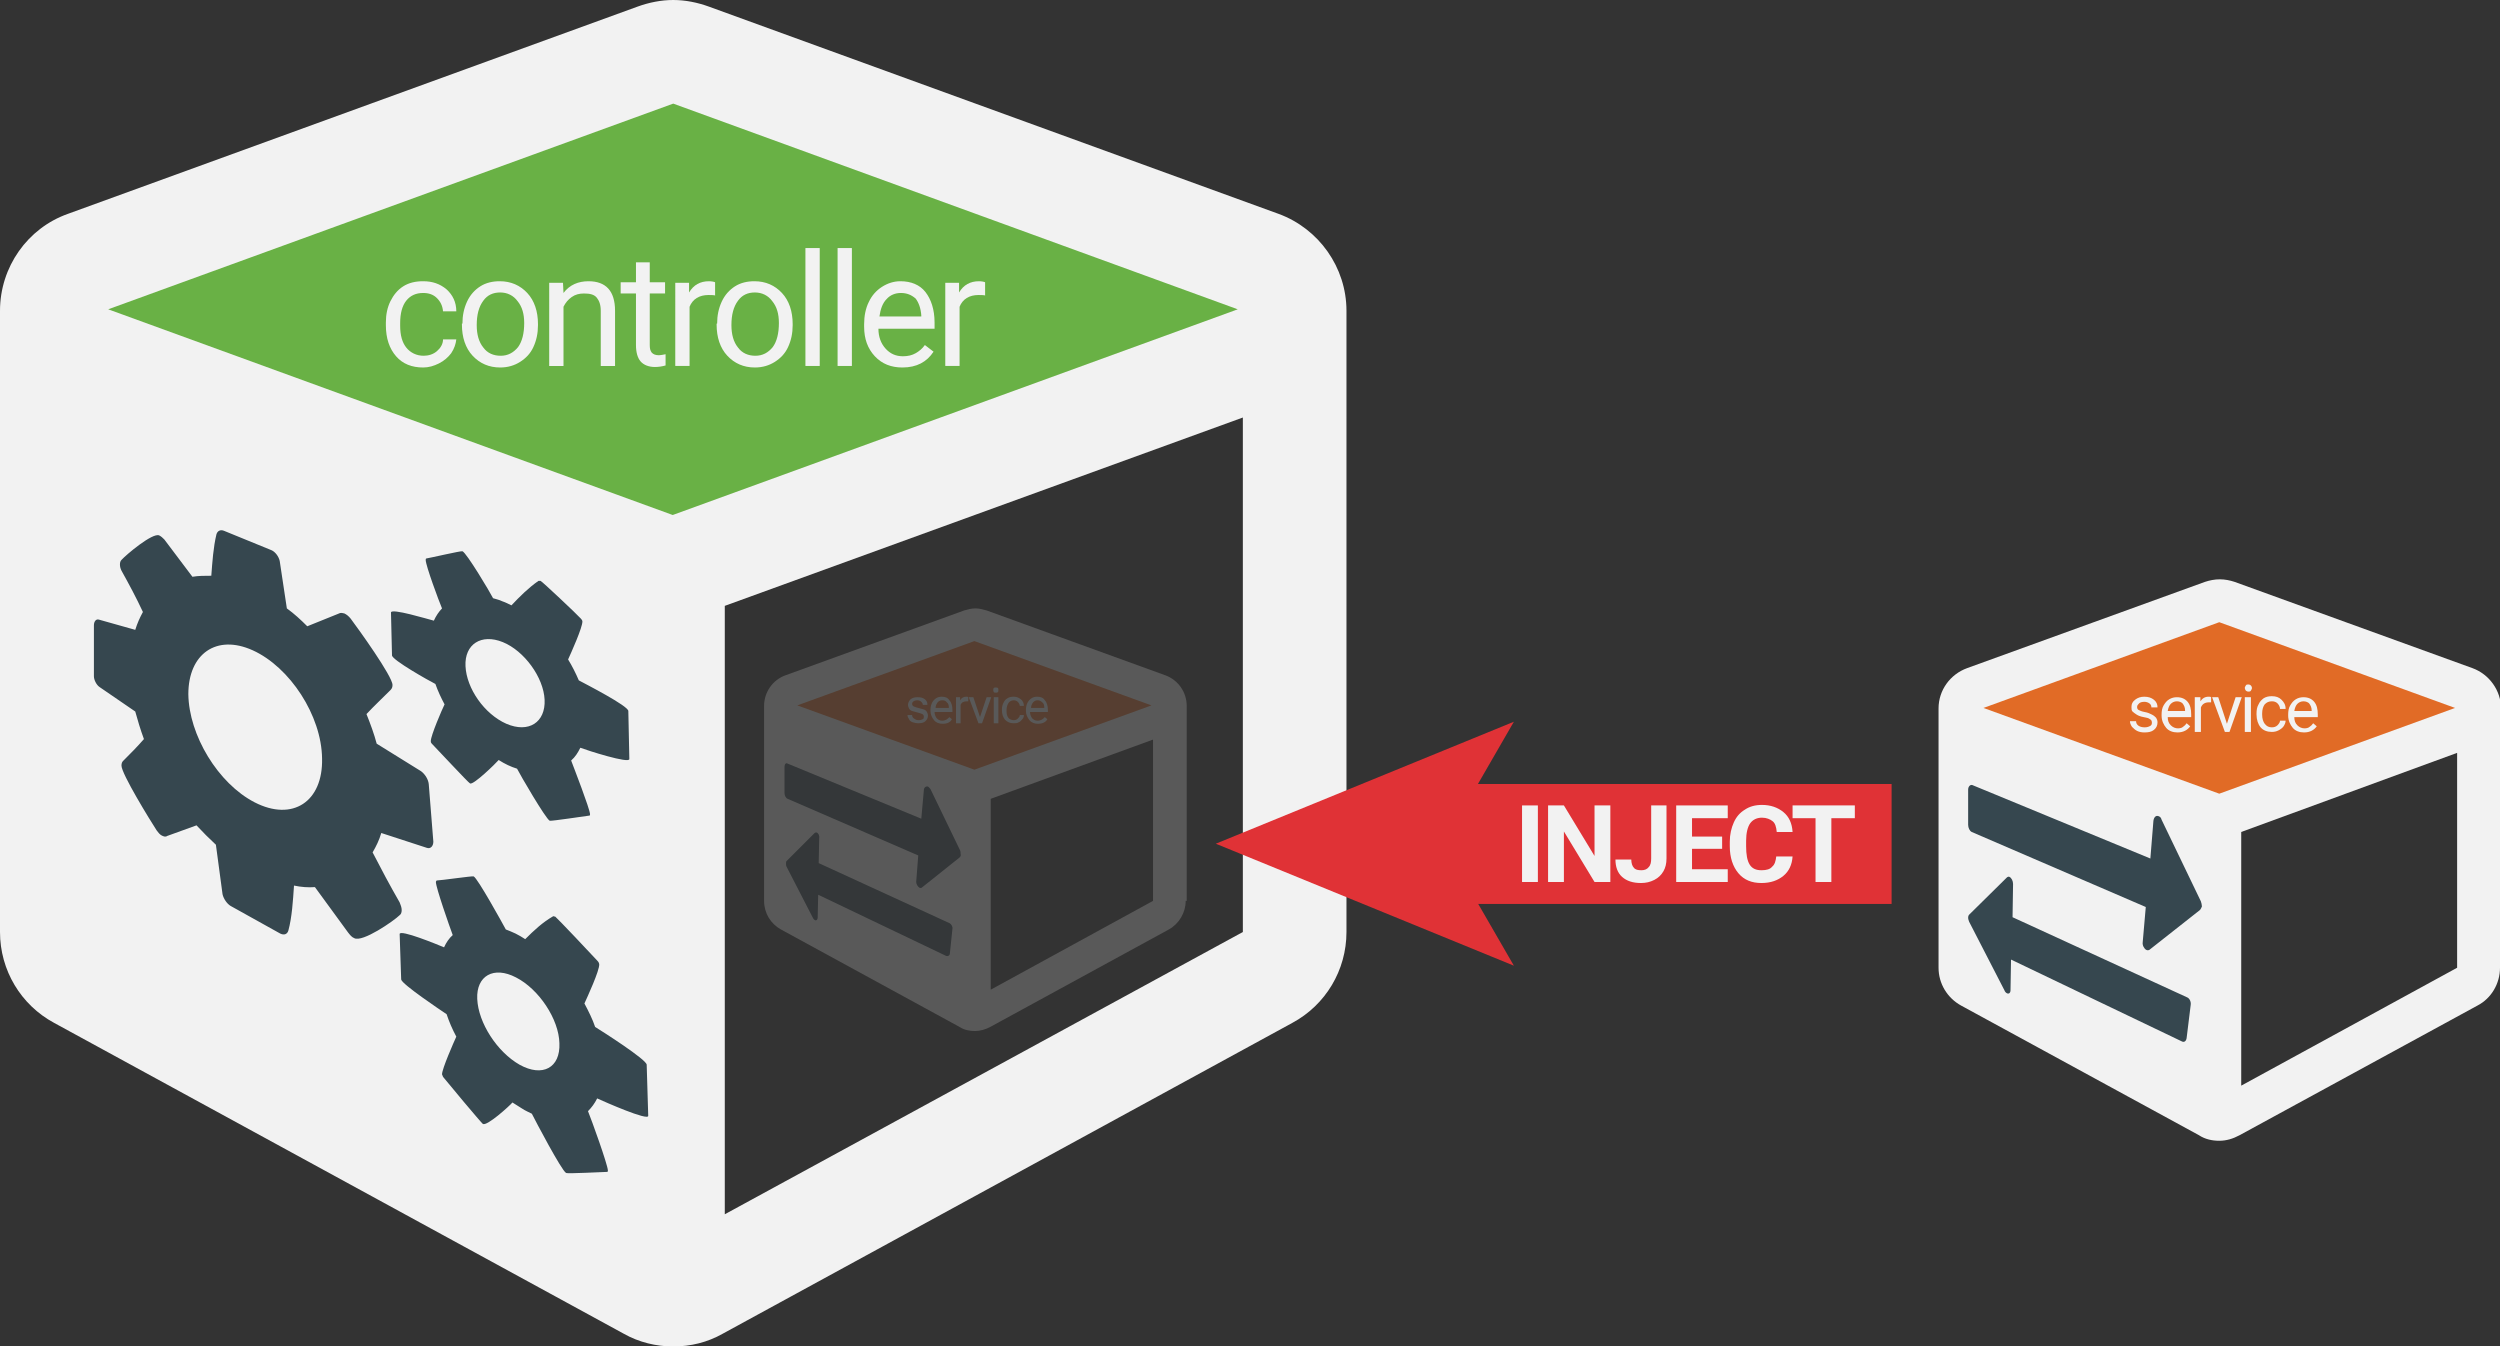 <?xml version="1.0" encoding="utf-8"?>
<!-- Generator: Adobe Illustrator 16.0.0, SVG Export Plug-In . SVG Version: 6.00 Build 0)  -->
<!DOCTYPE svg PUBLIC "-//W3C//DTD SVG 1.1//EN" "http://www.w3.org/Graphics/SVG/1.1/DTD/svg11.dtd">
<svg version="1.1" id="Layer_1" xmlns="http://www.w3.org/2000/svg" xmlns:xlink="http://www.w3.org/1999/xlink" x="0px" y="0px"
	 width="489.8px" height="263.8px" viewBox="0 0 489.8 263.8" enable-background="new 0 0 489.8 263.8" xml:space="preserve">
<rect x="0" y="0" width="489.8" height="263.8" fill="#333333" stroke="none"/>
<polygon fill="#69B145" points="133.9,8.8 250.5,56.2 250.5,66.1 131.9,112.3 13.8,66.1 13.8,55.1 "/>
<g>
	<path fill="#F2F2F2" d="M263.8,182.6c0,7.5-4.1,14.3-10.6,17.8l-111.6,60.9c-3,1.7-6.3,2.5-9.7,2.5c-3.3,0-6.7-0.8-9.7-2.5
		L10.6,200.4C4.1,196.9,0,190.1,0,182.6V60.9c0-8.6,5.4-16.2,13.3-19L124.9,1.3c2.2-0.8,4.6-1.3,7-1.3c2.4,0,4.8,0.5,7,1.3
		l111.6,40.6c7.9,2.9,13.3,10.5,13.3,19V182.6z M242.5,60.6L131.9,20.3L21.2,60.6l110.6,40.3L242.5,60.6z M243.5,182.6V81.8
		L142,118.7v119.2L243.5,182.6z"/>
</g>
<g>
	<path fill="#F2F2F2" d="M83,69.7c1,0,1.9-0.3,2.6-0.9c0.7-0.6,1.2-1.4,1.2-2.3h2.6c-0.1,0.9-0.4,1.8-1,2.7c-0.6,0.8-1.4,1.5-2.4,2
		c-1,0.5-2,0.8-3.1,0.8c-2.2,0-4-0.7-5.3-2.2c-1.3-1.5-2-3.5-2-6.1v-0.5c0-1.6,0.3-3,0.9-4.2s1.4-2.2,2.5-2.9c1.1-0.7,2.4-1,3.9-1
		c1.8,0,3.3,0.5,4.6,1.6c1.2,1.1,1.9,2.5,1.9,4.3h-2.6c-0.1-1.1-0.5-1.9-1.2-2.6c-0.7-0.7-1.6-1-2.7-1c-1.4,0-2.5,0.5-3.3,1.5
		c-0.8,1-1.2,2.5-1.2,4.4v0.5c0,1.9,0.4,3.3,1.2,4.3S81.6,69.7,83,69.7z"/>
	<path fill="#F2F2F2" d="M90.6,63.4c0-1.6,0.3-3,0.9-4.3c0.6-1.3,1.5-2.3,2.6-3c1.1-0.7,2.4-1,3.8-1c2.2,0,4,0.8,5.4,2.3
		c1.4,1.5,2.1,3.6,2.1,6.1v0.2c0,1.6-0.3,3-0.9,4.3c-0.6,1.3-1.5,2.2-2.6,2.9c-1.1,0.7-2.4,1.1-3.9,1.1c-2.2,0-4-0.8-5.4-2.3
		s-2.1-3.6-2.1-6.1V63.4z M93.4,63.7c0,1.8,0.4,3.3,1.3,4.4c0.8,1.1,2,1.6,3.4,1.6c1.4,0,2.5-0.6,3.4-1.7c0.8-1.1,1.2-2.7,1.2-4.7
		c0-1.8-0.4-3.2-1.3-4.3c-0.8-1.1-2-1.7-3.4-1.7c-1.4,0-2.5,0.5-3.3,1.6C93.8,60.1,93.4,61.7,93.4,63.7z"/>
	<path fill="#F2F2F2" d="M110.3,55.4l0.1,2c1.2-1.6,2.9-2.3,4.9-2.3c3.4,0,5.2,1.9,5.2,5.8v10.8h-2.8V60.9c0-1.2-0.3-2-0.8-2.6
		c-0.5-0.6-1.3-0.8-2.5-0.8c-0.9,0-1.7,0.2-2.4,0.7s-1.2,1.1-1.6,1.9v11.6h-2.8V55.4H110.3z"/>
	<path fill="#F2F2F2" d="M127.3,51.4v3.9h3v2.2h-3v10.1c0,0.7,0.1,1.1,0.4,1.5c0.3,0.3,0.7,0.5,1.4,0.5c0.3,0,0.8-0.1,1.3-0.2v2.2
		c-0.7,0.2-1.4,0.3-2.1,0.3c-1.2,0-2.2-0.4-2.8-1.1s-0.9-1.8-0.9-3.2V57.5h-3v-2.2h3v-3.9H127.3z"/>
	<path fill="#F2F2F2" d="M140.2,57.9c-0.4-0.1-0.9-0.1-1.4-0.1c-1.8,0-3.1,0.8-3.7,2.3v11.6h-2.8V55.4h2.7l0,1.9
		c0.9-1.5,2.2-2.2,3.9-2.2c0.5,0,1,0.1,1.2,0.2V57.9z"/>
	<path fill="#F2F2F2" d="M140.5,63.4c0-1.6,0.3-3,0.9-4.3c0.6-1.3,1.5-2.3,2.6-3c1.1-0.7,2.4-1,3.8-1c2.2,0,4,0.8,5.4,2.3
		c1.4,1.5,2.1,3.6,2.1,6.1v0.2c0,1.6-0.3,3-0.9,4.3c-0.6,1.3-1.5,2.2-2.6,2.9c-1.1,0.7-2.4,1.1-3.9,1.1c-2.2,0-4-0.8-5.4-2.3
		s-2.1-3.6-2.1-6.1V63.4z M143.3,63.7c0,1.8,0.4,3.3,1.3,4.4c0.8,1.1,2,1.6,3.4,1.6c1.4,0,2.5-0.6,3.4-1.7c0.8-1.1,1.2-2.7,1.2-4.7
		c0-1.8-0.4-3.2-1.3-4.3c-0.8-1.1-2-1.7-3.4-1.7c-1.4,0-2.5,0.5-3.3,1.6C143.7,60.1,143.3,61.7,143.3,63.7z"/>
	<path fill="#F2F2F2" d="M160.6,71.7h-2.8V48.6h2.8V71.7z"/>
	<path fill="#F2F2F2" d="M166.9,71.7h-2.8V48.6h2.8V71.7z"/>
	<path fill="#F2F2F2" d="M176.8,72c-2.2,0-4-0.7-5.4-2.2c-1.4-1.5-2.1-3.4-2.1-5.8v-0.5c0-1.6,0.3-3.1,0.9-4.3
		c0.6-1.3,1.5-2.3,2.6-3c1.1-0.7,2.3-1.1,3.6-1.1c2.1,0,3.8,0.7,4.9,2.1s1.8,3.4,1.8,6v1.2h-11c0,1.6,0.5,2.9,1.4,3.9
		c0.9,1,2,1.5,3.4,1.5c1,0,1.8-0.2,2.5-0.6c0.7-0.4,1.3-0.9,1.8-1.6l1.7,1.3C181.6,70.9,179.6,72,176.8,72z M176.5,57.4
		c-1.1,0-2.1,0.4-2.8,1.2c-0.8,0.8-1.2,2-1.4,3.4h8.2v-0.2c-0.1-1.4-0.5-2.5-1.1-3.3C178.6,57.8,177.7,57.4,176.5,57.4z"/>
	<path fill="#F2F2F2" d="M193.1,57.9c-0.4-0.1-0.9-0.1-1.4-0.1c-1.8,0-3.1,0.8-3.7,2.3v11.6h-2.8V55.4h2.7l0,1.9
		c0.9-1.5,2.2-2.2,3.9-2.2c0.5,0,1,0.1,1.2,0.2V57.9z"/>
</g>
<g>
	<path fill="#36474F" d="M84.9,164.9c0,0.8-0.5,1.5-1.3,1.2l-8.9-2.9c-0.4,1.4-1,2.6-1.7,3.8c1.7,3.3,3.4,6.5,5.3,9.8
		c0.2,0.5,0.4,1,0.4,1.5c0,0.4-0.1,0.8-0.4,1c-1.1,1.1-7.3,5.4-8.9,4.5c-0.5-0.2-0.8-0.6-1.2-1.1l-6.5-8.9c-1.3,0.1-2.7,0-4.1-0.3
		c-0.2,3-0.4,6.2-1.1,8.8c-0.2,0.7-0.8,1-1.6,0.6l-9.7-5.4c-0.7-0.4-1.4-1.4-1.6-2.3l-1.3-9.7c-1.3-1.2-2.6-2.5-3.8-3.8l-5.8,2.1
		c-0.2,0.2-0.6,0.1-1-0.1c-0.4-0.2-0.7-0.6-1-1c-1.3-2-6.9-11.1-6.9-12.7c0-0.4,0.1-0.7,0.3-0.9c1.4-1.4,2.8-2.8,4.1-4.3
		c-0.7-1.9-1.2-3.6-1.7-5.4l-7-4.8c-0.6-0.4-1.1-1.4-1.1-2.1v-10c0-0.7,0.4-1.3,1-1.1l7.1,2c0.4-1.3,0.9-2.4,1.5-3.5
		c-1.3-2.8-2.7-5.4-4.2-8.1c-0.2-0.4-0.3-0.8-0.3-1.2c0-0.4,0.1-0.7,0.3-0.9c0.9-1,6.1-5.4,7.4-4.8c0.4,0.2,0.7,0.5,1,0.8l5.5,7.3
		c1.2-0.2,2.4-0.2,3.7-0.2c0.2-2.7,0.4-5.6,1-8.1c0.2-0.7,0.8-1,1.5-0.7l9.3,3.8c0.7,0.3,1.4,1.2,1.6,2.1l1.4,9.3
		c1.4,1,2.7,2.2,4,3.5l6.2-2.5c0.3-0.2,0.7-0.1,1.1,0c0.4,0.2,0.8,0.5,1.2,1c1.5,2,8.2,11.3,8.2,13c0,0.4-0.1,0.7-0.4,1
		c-1.6,1.6-3.2,3.1-4.7,4.7c0.8,2,1.5,3.9,2,5.8l8.7,5.4c0.8,0.6,1.4,1.6,1.5,2.5L84.9,164.9z M49.5,127.4
		c-7.1-3.2-12.6,0.7-12.6,8.6c0.1,8,5.8,17.5,13,21.2c7.4,3.8,13.4-0.1,13.2-8.6C63,140.2,56.8,130.7,49.5,127.4z M123.3,148.7
		c0.1,1-8.3-1.7-9.6-2.2c-0.5,1-1,1.8-1.8,2.5c0.6,1.6,3.6,9.3,3.7,10.5c0,0.2,0,0.3-0.2,0.3c-0.8,0.1-7.4,1.1-7.7,1
		c-0.8-0.4-5.8-9-6.4-10.2c-0.6-0.2-1.2-0.4-1.8-0.7c-0.6-0.3-1.2-0.6-1.8-1c-0.6,0.7-4.9,4.9-5.6,4.6c-0.3-0.1-6.7-7-7.5-7.8
		c-0.2-0.2-0.2-0.4-0.2-0.5c0-1.1,2.2-6.2,2.7-7.2c-0.7-1.3-1.3-2.6-1.8-4c-1.2-0.6-8.5-4.7-8.5-5.6l-0.2-8.4c0-0.9,7.2,1.3,8.4,1.6
		c0.4-0.9,1-1.8,1.6-2.4c-0.6-1.4-3.2-8.4-3.2-9.5c0-0.1,0-0.3,0.2-0.3c0.7-0.1,6.7-1.5,7-1.4c0.8,0.3,5.4,8,6,9.2
		c0.6,0.2,1.2,0.3,1.8,0.6c0.6,0.2,1.2,0.5,1.8,0.8c1.6-1.7,3.3-3.4,5.3-4.8l0.4,0c0.3,0.1,7.2,6.6,7.9,7.4c0.2,0.2,0.3,0.4,0.3,0.5
		c0.1,1.1-2.3,6.4-2.8,7.5c0.8,1.3,1.5,2.7,2.1,4.1c1.3,0.7,9.7,5,9.7,6L123.3,148.7z M127,218.6c0.1,1.1-8.7-2.8-10-3.4
		c-0.5,1-1.1,1.8-1.8,2.5c0.7,1.7,3.8,10.3,3.9,11.6c0,0.2,0,0.3-0.2,0.3c-0.8,0-7.7,0.4-8,0.2c-0.9-0.5-6-10.2-6.7-11.6
		c-0.6-0.3-1.3-0.6-1.9-1c-0.6-0.4-1.3-0.8-1.9-1.2c-0.6,0.7-5,4.7-5.8,4.2c-0.3-0.2-7-8.2-7.7-9.1c-0.2-0.2-0.2-0.5-0.3-0.6
		c0-1.1,2.3-6.3,2.8-7.4c-0.8-1.5-1.4-2.9-1.9-4.4c-1.2-0.8-8.8-5.9-8.9-6.8l-0.3-8.9c0-1,7.5,2.1,8.7,2.6c0.4-0.9,1-1.8,1.7-2.4
		c-0.6-1.6-3.3-9.3-3.3-10.4c0-0.1,0.1-0.3,0.2-0.3c0.7,0,6.9-0.9,7.2-0.8c0.8,0.4,5.6,9.1,6.3,10.4c0.6,0.2,1.2,0.5,1.9,0.8
		c0.6,0.3,1.3,0.7,1.9,1.1c1.7-1.7,3.4-3.3,5.5-4.5l0.4,0.1c0.3,0.2,7.5,7.8,8.3,8.7c0.2,0.2,0.3,0.5,0.3,0.6
		c0.1,1.2-2.4,6.6-2.9,7.7c0.8,1.5,1.6,3.1,2.1,4.6c1.3,0.8,10.1,6.4,10.1,7.4L127,218.6z M98.5,125.8c-4.2-1.7-7.5,0.4-7.3,4.7
		c0.2,4.4,3.7,9.4,8,11.3c4.4,1.9,7.7-0.3,7.5-4.7C106.5,132.7,102.7,127.5,98.5,125.8z M101.1,191.5c-4.4-2.3-7.8-0.3-7.6,4.2
		c0.2,4.7,3.9,10.4,8.3,12.9c4.5,2.5,8,0.6,7.8-4.2C109.5,199.7,105.6,193.8,101.1,191.5z"/>
</g>
<polygon fill="#E16B26" points="435.7,117.1 484.3,136.9 484.3,141 434.8,160.3 385.5,141 385.5,136.4 "/>
<g>
	<path fill="#F2F2F2" d="M489.8,189.6c0,3.1-1.7,6-4.4,7.4l-46.6,25.4c-1.3,0.7-2.6,1.1-4,1.1c-1.4,0-2.8-0.3-4-1.1l-46.6-25.4
		c-2.7-1.5-4.4-4.3-4.4-7.4v-50.8c0-3.6,2.3-6.7,5.6-7.9l46.6-16.9c0.9-0.3,1.9-0.5,2.9-0.5c1,0,2,0.2,2.9,0.5l46.6,16.9
		c3.3,1.2,5.6,4.4,5.6,7.9V189.6z M481,138.7l-46.2-16.8l-46.2,16.8l46.2,16.8L481,138.7z M481.4,189.6v-42.1L439.1,163v49.7
		L481.4,189.6z"/>
</g>
<g>
	<path fill="#F2F2F2" d="M421.6,141.6c0-0.3-0.1-0.6-0.4-0.7c-0.2-0.2-0.6-0.3-1.2-0.4c-0.6-0.1-1.1-0.3-1.4-0.5s-0.6-0.4-0.8-0.6
		c-0.2-0.2-0.2-0.5-0.2-0.9c0-0.6,0.2-1,0.7-1.4c0.5-0.4,1.1-0.6,1.8-0.6c0.8,0,1.4,0.2,1.9,0.6c0.5,0.4,0.7,0.9,0.7,1.5h-1.2
		c0-0.3-0.1-0.6-0.4-0.8c-0.3-0.2-0.6-0.3-1-0.3c-0.4,0-0.8,0.1-1,0.3c-0.2,0.2-0.4,0.4-0.4,0.7c0,0.3,0.1,0.5,0.3,0.6
		c0.2,0.1,0.6,0.3,1.2,0.4c0.6,0.1,1,0.3,1.4,0.5c0.4,0.2,0.6,0.4,0.8,0.6c0.2,0.3,0.3,0.6,0.3,0.9c0,0.6-0.2,1.1-0.7,1.5
		c-0.5,0.4-1.1,0.5-1.9,0.5c-0.5,0-1-0.1-1.4-0.3s-0.7-0.5-1-0.8c-0.2-0.3-0.4-0.7-0.4-1.1h1.2c0,0.4,0.2,0.7,0.5,0.9
		s0.7,0.3,1.2,0.3c0.4,0,0.8-0.1,1.1-0.3C421.5,142.1,421.6,141.9,421.6,141.6z"/>
	<path fill="#F2F2F2" d="M426.6,143.5c-0.9,0-1.7-0.3-2.2-0.9s-0.9-1.4-0.9-2.4v-0.2c0-0.7,0.1-1.3,0.4-1.8c0.3-0.5,0.6-0.9,1.1-1.2
		s1-0.4,1.5-0.4c0.9,0,1.6,0.3,2.1,0.9s0.7,1.4,0.7,2.5v0.5h-4.6c0,0.7,0.2,1.2,0.6,1.6c0.4,0.4,0.9,0.6,1.4,0.6
		c0.4,0,0.8-0.1,1-0.3c0.3-0.2,0.5-0.4,0.7-0.7l0.7,0.6C428.6,143,427.8,143.5,426.6,143.5z M426.5,137.4c-0.5,0-0.9,0.2-1.2,0.5
		c-0.3,0.3-0.5,0.8-0.6,1.4h3.4v-0.1c0-0.6-0.2-1-0.5-1.4C427.4,137.6,427,137.4,426.5,137.4z"/>
	<path fill="#F2F2F2" d="M433.4,137.6c-0.2,0-0.4,0-0.6,0c-0.8,0-1.3,0.3-1.6,1v4.8h-1.2v-6.8h1.1l0,0.8c0.4-0.6,0.9-0.9,1.6-0.9
		c0.2,0,0.4,0,0.5,0.1V137.6z"/>
	<path fill="#F2F2F2" d="M436.3,141.8l1.7-5.2h1.2l-2.4,6.8h-0.9l-2.5-6.8h1.2L436.3,141.8z"/>
	<path fill="#F2F2F2" d="M439.8,134.8c0-0.2,0.1-0.3,0.2-0.5s0.3-0.2,0.5-0.2c0.2,0,0.4,0.1,0.5,0.2s0.2,0.3,0.2,0.5
		c0,0.2-0.1,0.3-0.2,0.5s-0.3,0.2-0.5,0.2c-0.2,0-0.4-0.1-0.5-0.2S439.8,134.9,439.8,134.8z M441,143.4h-1.2v-6.8h1.2V143.4z"/>
	<path fill="#F2F2F2" d="M445.1,142.5c0.4,0,0.8-0.1,1.1-0.4c0.3-0.3,0.5-0.6,0.5-0.9h1.1c0,0.4-0.2,0.8-0.4,1.1s-0.6,0.6-1,0.8
		c-0.4,0.2-0.8,0.3-1.3,0.3c-0.9,0-1.7-0.3-2.2-0.9c-0.5-0.6-0.8-1.5-0.8-2.5v-0.2c0-0.7,0.1-1.3,0.4-1.8c0.2-0.5,0.6-0.9,1-1.2
		c0.5-0.3,1-0.4,1.6-0.4c0.8,0,1.4,0.2,1.9,0.7c0.5,0.5,0.8,1,0.8,1.8h-1.1c0-0.4-0.2-0.8-0.5-1.1c-0.3-0.3-0.7-0.4-1.1-0.4
		c-0.6,0-1,0.2-1.4,0.6c-0.3,0.4-0.5,1-0.5,1.8v0.2c0,0.8,0.2,1.4,0.5,1.8C444.1,142.3,444.5,142.5,445.1,142.5z"/>
	<path fill="#F2F2F2" d="M451.4,143.5c-0.9,0-1.7-0.3-2.2-0.9s-0.9-1.4-0.9-2.4v-0.2c0-0.7,0.1-1.3,0.4-1.8c0.3-0.5,0.6-0.9,1.1-1.2
		s1-0.4,1.5-0.4c0.9,0,1.6,0.3,2.1,0.9s0.7,1.4,0.7,2.5v0.5h-4.6c0,0.7,0.2,1.2,0.6,1.6c0.4,0.4,0.9,0.6,1.4,0.6
		c0.4,0,0.8-0.1,1-0.3c0.3-0.2,0.5-0.4,0.7-0.7l0.7,0.6C453.4,143,452.6,143.5,451.4,143.5z M451.3,137.4c-0.5,0-0.9,0.2-1.2,0.5
		c-0.3,0.3-0.5,0.8-0.6,1.4h3.4v-0.1c0-0.6-0.2-1-0.5-1.4C452.2,137.6,451.8,137.4,451.3,137.4z"/>
</g>
<path fill="#36474F" d="M431,178.3l-9.9,7.8c-0.2,0.1-0.4,0.1-0.6,0c-0.4-0.2-0.8-0.9-0.7-1.5l0.6-6.9L386.3,163
	c-0.4-0.2-0.7-0.8-0.7-1.4v-6.9c0-0.6,0.4-1,0.8-0.9l34.9,14.4l0.6-7.4c0.1-0.7,0.5-1.1,1-0.9c0.3,0.1,0.5,0.3,0.6,0.7l7.7,16
	c0.1,0.3,0.2,0.7,0.2,1C431.3,177.8,431.2,178.1,431,178.3z M428.4,203.4c-0.1,0.6-0.5,0.9-1,0.6l-33.4-16l-0.1,6
	c0,0.5-0.3,0.8-0.7,0.6c-0.2-0.1-0.4-0.3-0.5-0.6l-6.9-13.4c-0.1-0.3-0.2-0.5-0.2-0.8c0-0.3,0.1-0.5,0.2-0.6l7.4-7.3
	c0.1-0.1,0.4-0.2,0.5-0.1c0.4,0.2,0.7,0.8,0.7,1.4l-0.1,6.5l34.2,15.7c0.5,0.2,0.8,0.9,0.7,1.5L428.4,203.4z"/>
<g opacity="0.2">
	<g>
		<polygon fill="#E16B26" points="191.5,122 228.1,136.8 228.1,140 190.9,154.5 153.9,140 153.9,136.5 		"/>
		<g>
			<path fill="#F2F2F2" d="M232.3,176.5c0,2.3-1.3,4.5-3.3,5.6l-35,19.1c-0.9,0.5-2,0.8-3,0.8c-1,0-2.1-0.2-3-0.8l-35-19.1
				c-2-1.1-3.3-3.2-3.3-5.6v-38.2c0-2.7,1.7-5.1,4.2-6l35-12.7c0.7-0.2,1.4-0.4,2.2-0.4s1.5,0.2,2.2,0.4l35,12.7
				c2.5,0.9,4.2,3.3,4.2,6V176.5z M225.6,138.2l-34.7-12.6l-34.7,12.6l34.7,12.6L225.6,138.2z M225.9,176.5v-31.6l-31.8,11.6v37.4
				L225.9,176.5z"/>
		</g>
		<g>
			<path fill="#F2F2F2" d="M181,140.4c0-0.2-0.1-0.4-0.3-0.5s-0.5-0.2-0.9-0.3c-0.4-0.1-0.8-0.2-1.1-0.3c-0.3-0.1-0.5-0.3-0.6-0.5
				c-0.1-0.2-0.2-0.4-0.2-0.7c0-0.4,0.2-0.8,0.5-1.1c0.4-0.3,0.8-0.4,1.4-0.4c0.6,0,1,0.1,1.4,0.4c0.4,0.3,0.5,0.7,0.5,1.1h-0.9
				c0-0.2-0.1-0.4-0.3-0.6c-0.2-0.2-0.5-0.3-0.8-0.3c-0.3,0-0.6,0.1-0.7,0.2c-0.2,0.1-0.3,0.3-0.3,0.5c0,0.2,0.1,0.4,0.3,0.5
				c0.2,0.1,0.5,0.2,0.9,0.3c0.4,0.1,0.8,0.2,1.1,0.3c0.3,0.1,0.5,0.3,0.6,0.5s0.2,0.4,0.2,0.7c0,0.5-0.2,0.8-0.5,1.1
				s-0.8,0.4-1.4,0.4c-0.4,0-0.8-0.1-1.1-0.2c-0.3-0.1-0.6-0.3-0.7-0.6c-0.2-0.3-0.3-0.5-0.3-0.8h0.9c0,0.3,0.1,0.5,0.4,0.7
				s0.5,0.3,0.9,0.3c0.3,0,0.6-0.1,0.8-0.2S181,140.6,181,140.4z"/>
			<path fill="#F2F2F2" d="M184.7,141.8c-0.7,0-1.3-0.2-1.7-0.7s-0.7-1.1-0.7-1.8v-0.2c0-0.5,0.1-1,0.3-1.4s0.5-0.7,0.8-0.9
				c0.3-0.2,0.7-0.3,1.1-0.3c0.7,0,1.2,0.2,1.5,0.7c0.4,0.4,0.6,1.1,0.6,1.9v0.4h-3.5c0,0.5,0.2,0.9,0.4,1.2
				c0.3,0.3,0.6,0.5,1.1,0.5c0.3,0,0.6-0.1,0.8-0.2s0.4-0.3,0.6-0.5l0.5,0.4C186.2,141.5,185.6,141.8,184.7,141.8z M184.6,137.2
				c-0.4,0-0.6,0.1-0.9,0.4c-0.2,0.3-0.4,0.6-0.4,1.1h2.6v-0.1c0-0.4-0.1-0.8-0.4-1C185.3,137.3,185,137.2,184.6,137.2z"/>
			<path fill="#F2F2F2" d="M189.8,137.4c-0.1,0-0.3,0-0.4,0c-0.6,0-1,0.2-1.2,0.7v3.6h-0.9v-5.1h0.8l0,0.6c0.3-0.5,0.7-0.7,1.2-0.7
				c0.2,0,0.3,0,0.4,0.1V137.4z"/>
			<path fill="#F2F2F2" d="M192,140.5l1.3-3.9h0.9l-1.8,5.1h-0.7l-1.9-5.1h0.9L192,140.5z"/>
			<path fill="#F2F2F2" d="M194.6,135.2c0-0.1,0-0.3,0.1-0.4c0.1-0.1,0.2-0.1,0.4-0.1s0.3,0,0.4,0.1s0.1,0.2,0.1,0.4s0,0.3-0.1,0.4
				c-0.1,0.1-0.2,0.1-0.4,0.1s-0.3,0-0.4-0.1C194.7,135.5,194.6,135.4,194.6,135.2z M195.6,141.7h-0.9v-5.1h0.9V141.7z"/>
			<path fill="#F2F2F2" d="M198.6,141.1c0.3,0,0.6-0.1,0.8-0.3c0.2-0.2,0.4-0.4,0.4-0.7h0.8c0,0.3-0.1,0.6-0.3,0.8s-0.4,0.5-0.7,0.6
				c-0.3,0.2-0.6,0.2-1,0.2c-0.7,0-1.2-0.2-1.7-0.7c-0.4-0.5-0.6-1.1-0.6-1.9v-0.1c0-0.5,0.1-0.9,0.3-1.3c0.2-0.4,0.4-0.7,0.8-0.9
				c0.3-0.2,0.7-0.3,1.2-0.3c0.6,0,1,0.2,1.4,0.5c0.4,0.3,0.6,0.8,0.6,1.3h-0.8c0-0.3-0.2-0.6-0.4-0.8c-0.2-0.2-0.5-0.3-0.8-0.3
				c-0.4,0-0.8,0.2-1,0.5c-0.2,0.3-0.4,0.8-0.4,1.4v0.2c0,0.6,0.1,1,0.4,1.4C197.8,140.9,198.2,141.1,198.6,141.1z"/>
			<path fill="#F2F2F2" d="M203.4,141.8c-0.7,0-1.3-0.2-1.7-0.7s-0.7-1.1-0.7-1.8v-0.2c0-0.5,0.1-1,0.3-1.4s0.5-0.7,0.8-0.9
				c0.3-0.2,0.7-0.3,1.1-0.3c0.7,0,1.2,0.2,1.5,0.7c0.4,0.4,0.6,1.1,0.6,1.9v0.4h-3.5c0,0.5,0.2,0.9,0.4,1.2
				c0.3,0.3,0.6,0.5,1.1,0.5c0.3,0,0.6-0.1,0.8-0.2s0.4-0.3,0.6-0.5l0.5,0.4C204.9,141.5,204.2,141.8,203.4,141.8z M203.3,137.2
				c-0.4,0-0.6,0.1-0.9,0.4c-0.2,0.3-0.4,0.6-0.4,1.1h2.6v-0.1c0-0.4-0.1-0.8-0.4-1C203.9,137.3,203.6,137.2,203.3,137.2z"/>
		</g>
	</g>
	<g>
		<path fill="#36474F" d="M188,168l-7.4,5.9c-0.1,0.1-0.3,0.1-0.5,0c-0.3-0.2-0.6-0.7-0.6-1.1l0.4-5.2l-25.6-11.1
			c-0.3-0.1-0.6-0.6-0.6-1.1v-5.2c0-0.5,0.3-0.8,0.6-0.6l26.2,10.8l0.5-5.6c0-0.5,0.4-0.8,0.8-0.7c0.2,0.1,0.3,0.3,0.5,0.5l5.8,12
			c0.1,0.2,0.1,0.5,0.1,0.7C188.3,167.6,188.2,167.8,188,168z M186.1,186.8c0,0.4-0.4,0.6-0.7,0.5l-25.1-12l-0.1,4.5
			c0,0.4-0.3,0.6-0.5,0.5c-0.2-0.1-0.3-0.2-0.4-0.4l-5.2-10.1c-0.1-0.2-0.1-0.4-0.1-0.6c0-0.2,0-0.4,0.1-0.5l5.5-5.5
			c0.1-0.1,0.3-0.1,0.4-0.1c0.3,0.1,0.6,0.6,0.5,1.1l-0.1,4.9l25.7,11.8c0.3,0.2,0.6,0.7,0.5,1.1L186.1,186.8z"/>
	</g>
</g>
<g>
	<g>
		<rect x="279.7" y="153.6" fill="#E03236" width="90.9" height="23.5"/>
		<g>
			<polygon fill="#E03236" points="238.2,165.3 296.6,189.2 282.8,165.3 296.6,141.4 			"/>
		</g>
	</g>
	<g>
		<path fill="#F2F2F2" d="M301.3,172.8h-3.1v-15h3.1V172.8z"/>
		<path fill="#F2F2F2" d="M315.5,172.8h-3.1l-6-9.9v9.9h-3.1v-15h3.1l6,9.9v-9.9h3.1V172.8z"/>
		<path fill="#F2F2F2" d="M323.4,157.8h3.1v10.4c0,1-0.2,1.8-0.6,2.5c-0.4,0.7-1,1.3-1.8,1.7c-0.8,0.4-1.6,0.6-2.6,0.6
			c-1.6,0-2.8-0.4-3.7-1.2c-0.9-0.8-1.3-2-1.3-3.4h3.1c0,0.7,0.2,1.3,0.5,1.6c0.3,0.4,0.8,0.5,1.5,0.5c0.6,0,1.1-0.2,1.4-0.6
			c0.4-0.4,0.5-1,0.5-1.7V157.8z"/>
		<path fill="#F2F2F2" d="M337.4,166.3h-5.9v4h7v2.5h-10.1v-15h10.1v2.5h-7v3.6h5.9V166.3z"/>
		<path fill="#F2F2F2" d="M351.2,167.8c-0.1,1.6-0.7,2.9-1.8,3.8c-1.1,0.9-2.5,1.4-4.3,1.4c-1.9,0-3.4-0.6-4.5-1.9
			c-1.1-1.3-1.7-3.1-1.7-5.3v-0.9c0-1.4,0.3-2.7,0.8-3.8c0.5-1.1,1.2-1.9,2.2-2.5c0.9-0.6,2-0.9,3.3-0.9c1.7,0,3.1,0.5,4.2,1.4
			c1.1,0.9,1.7,2.2,1.8,3.9h-3.1c-0.1-1-0.3-1.7-0.8-2.1c-0.5-0.4-1.2-0.7-2.1-0.7c-1,0-1.8,0.4-2.3,1.1c-0.5,0.7-0.8,1.9-0.8,3.4
			v1.1c0,1.6,0.2,2.8,0.7,3.6c0.5,0.8,1.3,1.1,2.3,1.1c1,0,1.7-0.2,2.1-0.7c0.5-0.4,0.7-1.1,0.8-2H351.2z"/>
		<path fill="#F2F2F2" d="M363.4,160.3h-4.6v12.5h-3.1v-12.5h-4.5v-2.5h12.2V160.3z"/>
	</g>
</g>
</svg>
